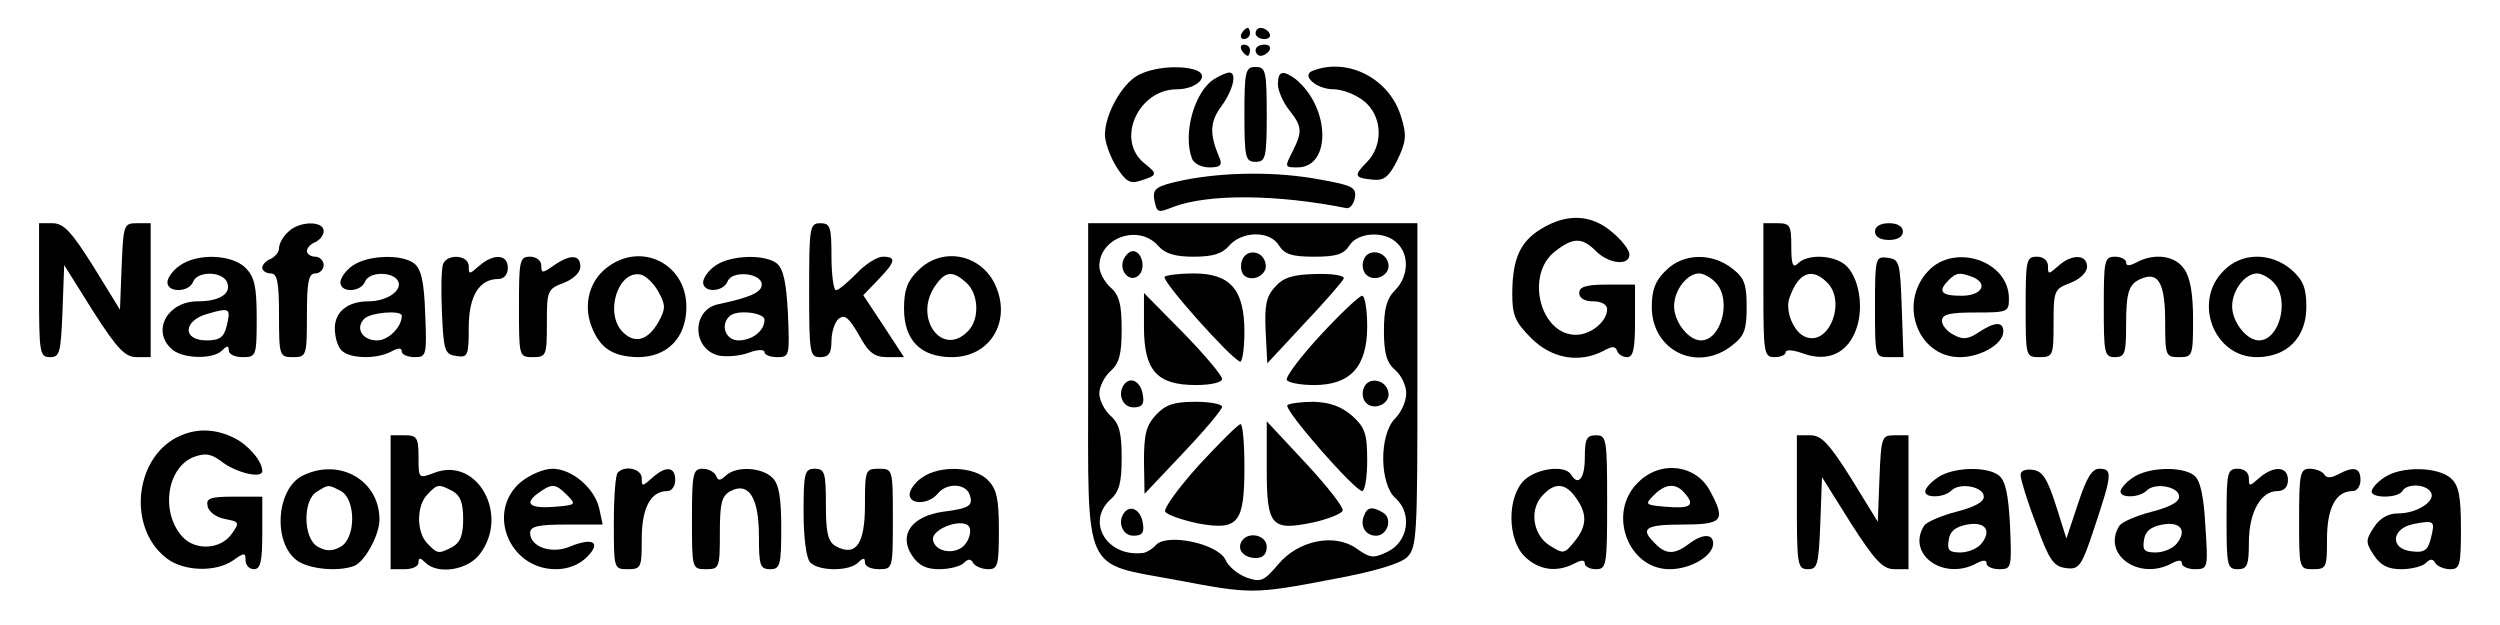 <?xml version="1.0" standalone="no"?>
<!DOCTYPE svg PUBLIC "-//W3C//DTD SVG 20010904//EN"
 "http://www.w3.org/TR/2001/REC-SVG-20010904/DTD/svg10.dtd">
<svg version="1.0" xmlns="http://www.w3.org/2000/svg"
 width="448pt" height="112pt" viewBox="0 0 448 112"
 preserveAspectRatio="xMidYMid meet">

<g transform="translate(0,112) scale(0.1,-0.1)"
fill="black" stroke="none">
<path d="M2225 1060 c-3 -5 -1 -10 4 -10 6 0 11 5 11 10 0 6 -2 10 -4 10 -3 0
-8 -4 -11 -10z"/>
<path d="M2250 1060 c0 -5 7 -10 16 -10 8 0 12 5 9 10 -3 6 -10 10 -16 10 -5
0 -9 -4 -9 -10z"/>
<path d="M2225 1030 c3 -5 8 -10 11 -10 2 0 4 5 4 10 0 6 -5 10 -11 10 -5 0
-7 -4 -4 -10z"/>
<path d="M2250 1030 c0 -5 4 -10 9 -10 6 0 13 5 16 10 3 6 -1 10 -9 10 -9 0
-16 -4 -16 -10z"/>
<path d="M2039 985 c-29 -16 -59 -70 -59 -107 0 -12 9 -38 20 -56 17 -27 25
-32 43 -26 32 10 32 12 7 32 -51 42 -10 132 59 132 35 0 60 24 35 34 -27 10
-78 6 -105 -9z"/>
<path d="M2230 915 c0 -78 2 -85 20 -85 18 0 20 7 20 85 0 78 -2 85 -20 85
-18 0 -20 -7 -20 -85z"/>
<path d="M2352 993 c-21 -8 7 -33 38 -33 15 0 39 -9 54 -21 33 -26 36 -79 5
-110 -24 -24 -22 -28 12 -31 19 -2 28 5 43 35 16 33 17 45 7 77 -20 69 -96
108 -159 83z"/>
<path d="M2177 979 c-36 -21 -58 -98 -41 -143 3 -9 17 -16 31 -16 20 0 24 4
18 18 -18 42 -17 64 4 92 21 29 28 60 14 60 -5 0 -16 -5 -26 -11z"/>
<path d="M2290 969 c0 -11 9 -32 20 -46 24 -30 24 -39 6 -75 -14 -27 -14 -28
9 -28 61 0 59 107 -3 158 -23 17 -32 15 -32 -9z"/>
<path d="M2120 797 c-47 -10 -54 -15 -52 -32 5 -27 6 -27 34 -16 63 24 186 23
311 -2 6 -1 13 7 15 19 3 18 -5 22 -61 32 -78 15 -173 14 -247 -1z"/>
<path d="M2762 710 c-38 -23 -52 -54 -52 -117 0 -38 5 -50 34 -79 37 -37 86
-45 129 -23 16 9 22 9 25 0 2 -6 10 -11 18 -11 11 0 14 16 14 65 l0 65 -50 0
c-38 0 -50 -4 -50 -15 0 -9 9 -15 25 -15 15 0 25 -6 25 -14 0 -22 -29 -46 -56
-46 -64 0 -91 107 -38 149 33 26 49 26 74 1 23 -23 60 -27 60 -6 0 8 -14 26
-31 40 -37 32 -81 34 -127 6z"/>
<path d="M70 600 c0 -113 1 -120 20 -120 17 0 19 8 22 82 l3 83 52 -83 c43
-67 57 -82 78 -82 l25 0 0 120 0 120 -25 0 c-23 0 -24 -3 -27 -77 l-3 -78 -48
78 c-39 62 -53 77 -73 77 l-24 0 0 -120z"/>
<path d="M516 704 c-9 -8 -16 -21 -16 -29 0 -7 -7 -15 -15 -19 -8 -3 -15 -10
-15 -16 0 -5 7 -10 15 -10 12 0 15 -15 15 -75 0 -73 1 -75 25 -75 24 0 25 2
25 75 0 60 3 75 15 75 8 0 15 7 15 15 0 8 -7 15 -15 15 -8 0 -15 5 -15 10 0 6
7 13 15 16 8 4 15 12 15 20 0 19 -45 18 -64 -2z"/>
<path d="M1450 600 c0 -113 1 -120 20 -120 15 0 20 7 20 29 0 16 6 34 13 40
11 8 18 2 36 -29 18 -33 28 -40 52 -40 l29 0 -36 55 -37 56 26 27 c32 33 34
42 9 42 -10 0 -31 -13 -47 -30 -16 -16 -32 -30 -37 -30 -4 0 -8 27 -8 60 0 53
-2 60 -20 60 -19 0 -20 -7 -20 -120z"/>
<path d="M1950 436 c0 -349 -11 -324 156 -355 137 -26 140 -26 282 1 76 14
122 28 134 40 17 17 18 41 18 308 l0 290 -295 0 -295 0 0 -284z m125 244 c13
-15 31 -20 64 -20 34 0 51 5 64 20 10 12 29 20 47 20 19 0 34 -7 42 -20 10
-16 24 -20 63 -20 39 0 53 4 63 20 15 24 64 27 86 4 22 -21 20 -60 -4 -84 -15
-15 -20 -33 -20 -73 0 -40 5 -57 20 -70 11 -9 20 -28 20 -42 0 -14 -9 -34 -20
-45 -29 -29 -28 -118 1 -143 30 -27 23 -78 -15 -96 -25 -12 -31 -11 -55 6 -39
28 -105 15 -141 -29 -25 -29 -30 -32 -56 -23 -16 6 -33 20 -38 32 -13 28 -102
48 -124 27 -7 -8 -19 -15 -25 -15 -64 -7 -101 56 -57 96 16 14 20 31 20 75 0
44 -4 61 -20 75 -11 10 -20 28 -20 40 0 12 9 30 20 40 16 14 20 31 20 75 0 44
-4 61 -20 75 -11 10 -20 27 -20 38 0 51 70 76 105 37z"/>
<path d="M2013 654 c-8 -21 13 -42 28 -27 13 13 5 43 -11 43 -6 0 -13 -7 -17
-16z"/>
<path d="M2226 654 c-4 -10 -2 -22 3 -27 14 -14 43 0 39 20 -4 24 -34 28 -42
7z"/>
<path d="M2444 655 c-4 -9 -2 -21 4 -27 15 -15 44 -1 40 19 -4 23 -36 29 -44
8z"/>
<path d="M2087 624 c-6 -7 117 -145 135 -152 4 -2 8 22 8 53 0 76 -25 105 -91
105 -25 0 -49 -3 -52 -6z"/>
<path d="M2285 606 c-16 -17 -19 -33 -17 -79 l3 -58 67 72 c37 39 69 76 70 80
2 5 -20 9 -50 8 -41 -1 -58 -6 -73 -23z"/>
<path d="M2050 534 c0 -78 23 -104 93 -104 28 0 47 5 47 11 0 6 -31 43 -70 83
l-70 71 0 -61z"/>
<path d="M2366 519 c-36 -39 -63 -75 -60 -80 3 -5 25 -9 49 -9 65 0 95 33 95
105 0 30 -4 55 -9 55 -5 0 -39 -32 -75 -71z"/>
<path d="M2017 434 c-16 -16 -7 -44 14 -44 15 0 20 5 17 22 -3 22 -19 33 -31
22z"/>
<path d="M2444 425 c-4 -9 -2 -21 4 -27 15 -15 44 -1 40 19 -4 23 -36 29 -44
8z"/>
<path d="M2072 377 c-18 -19 -22 -35 -22 -83 l1 -59 69 73 c39 41 70 78 70 83
0 5 -22 9 -48 9 -38 0 -53 -5 -70 -23z"/>
<path d="M2307 394 c-7 -8 121 -154 134 -154 5 0 9 25 9 55 0 48 -4 59 -27 80
-20 17 -40 24 -69 25 -22 0 -44 -3 -47 -6z"/>
<path d="M2148 286 c-36 -40 -63 -77 -60 -83 4 -6 31 -15 59 -21 72 -13 83 0
83 101 0 42 -3 77 -7 77 -5 -1 -38 -34 -75 -74z"/>
<path d="M2270 280 c0 -103 8 -112 84 -96 27 6 51 16 52 21 2 6 -28 44 -66 85
l-70 75 0 -85z"/>
<path d="M2017 204 c-16 -16 -7 -44 14 -44 15 0 20 5 17 22 -3 22 -19 33 -31
22z"/>
<path d="M2444 195 c-7 -18 3 -35 22 -35 20 0 30 30 13 41 -20 12 -29 11 -35
-6z"/>
<path d="M2225 150 c-9 -15 4 -30 26 -30 12 0 19 7 19 20 0 21 -33 29 -45 10z"/>
<path d="M3160 600 c0 -113 1 -120 20 -120 11 0 20 4 20 9 0 5 13 4 30 -2 45
-17 82 0 97 45 15 44 1 103 -27 118 -25 14 -63 13 -78 -2 -9 -9 -12 -3 -12 30
0 38 -2 42 -25 42 l-25 0 0 -120z m114 14 c35 -34 4 -114 -38 -98 -22 8 -38
48 -29 71 16 45 40 54 67 27z"/>
<path d="M3360 705 c0 -9 9 -15 25 -15 16 0 25 6 25 15 0 9 -9 15 -25 15 -16
0 -25 -6 -25 -15z"/>
<path d="M322 644 c-12 -8 -22 -22 -22 -30 0 -19 39 -18 46 1 8 20 53 19 61
-1 8 -20 -13 -34 -53 -34 -53 0 -82 -51 -48 -84 18 -19 75 -21 92 -4 9 9 12 9
12 0 0 -7 11 -12 25 -12 24 0 25 2 25 70 0 57 -4 74 -20 90 -24 24 -86 27
-118 4z m84 -109 c-5 -20 -13 -25 -36 -25 -44 0 -42 36 3 48 39 11 41 10 33
-23z"/>
<path d="M632 644 c-12 -8 -22 -22 -22 -30 0 -19 36 -18 44 1 7 19 52 19 60 0
6 -17 -22 -35 -54 -35 -37 0 -60 -19 -60 -48 0 -16 5 -33 12 -40 15 -15 63
-16 89 -2 13 7 19 7 19 0 0 -5 10 -10 23 -10 21 0 22 3 19 77 -2 58 -7 81 -20
91 -22 17 -83 15 -110 -4z m88 -90 c0 -20 -24 -44 -44 -44 -27 0 -40 22 -23
39 11 11 67 16 67 5z"/>
<path d="M794 647 c-3 -8 -4 -47 -2 -88 3 -68 5 -74 26 -77 20 -3 22 0 22 51
0 57 19 87 53 87 10 0 17 8 17 20 0 25 -26 26 -52 3 -17 -15 -18 -15 -18 0 0
20 -38 23 -46 4z"/>
<path d="M930 570 c0 -89 0 -90 25 -90 24 0 25 3 25 61 0 58 1 61 30 72 18 7
30 19 30 29 0 22 -18 23 -48 2 -20 -14 -22 -14 -22 0 0 9 -9 16 -20 16 -19 0
-20 -7 -20 -90z"/>
<path d="M1087 640 c-31 -24 -42 -66 -27 -105 15 -39 38 -54 83 -55 53 0 87
35 87 90 0 78 -82 118 -143 70z m93 -43 c13 -24 13 -30 0 -54 -19 -33 -42 -40
-64 -18 -33 33 -9 111 32 103 9 -2 23 -15 32 -31z"/>
<path d="M1282 644 c-12 -8 -22 -22 -22 -30 0 -19 36 -18 44 2 8 20 61 15 61
-6 0 -14 -21 -23 -77 -35 -48 -9 -49 -79 -1 -92 15 -3 39 -1 55 5 16 6 28 6
28 1 0 -5 10 -9 23 -9 22 0 22 3 19 78 -3 56 -8 80 -20 90 -22 17 -83 15 -110
-4z m88 -97 c0 -20 -22 -37 -47 -37 -22 0 -33 27 -16 43 12 13 63 7 63 -6z"/>
<path d="M1645 635 c-19 -18 -25 -35 -25 -68 0 -57 30 -87 86 -87 67 0 106 62
79 126 -24 58 -96 74 -140 29z m87 -22 c22 -20 24 -66 2 -87 -46 -47 -98 25
-58 82 18 26 31 28 56 5z"/>
<path d="M2985 635 c-19 -18 -25 -35 -25 -65 0 -79 82 -118 144 -69 22 17 26
28 26 69 0 41 -4 52 -26 69 -37 29 -89 27 -119 -4z m89 -21 c30 -30 11 -104
-26 -104 -22 0 -48 33 -48 61 0 29 23 59 45 59 7 0 21 -7 29 -16z"/>
<path d="M3360 571 c0 -91 0 -91 25 -91 l26 0 -3 88 c-3 82 -4 87 -25 90 -22
3 -23 1 -23 -87z"/>
<path d="M3455 634 c-54 -58 -18 -154 57 -154 38 0 78 24 78 46 0 18 -15 18
-45 -2 -18 -12 -28 -13 -44 -4 -12 6 -21 17 -21 25 0 12 14 15 60 15 58 0 60
1 60 25 0 68 -98 100 -145 49z m79 -10 c30 -12 18 -34 -19 -34 -37 0 -43 8
-23 28 14 14 20 14 42 6z"/>
<path d="M3630 570 c0 -89 0 -90 25 -90 24 0 25 3 25 61 0 58 1 61 30 72 18 7
30 19 30 29 0 23 -28 23 -52 1 -17 -15 -18 -15 -18 0 0 10 -8 17 -20 17 -19 0
-20 -7 -20 -90z"/>
<path d="M3770 570 c0 -83 1 -90 20 -90 18 0 20 7 20 58 0 61 5 75 31 84 28
10 39 -13 39 -79 0 -61 1 -63 25 -63 24 0 25 2 25 68 0 45 -5 75 -16 90 -16
24 -53 29 -85 12 -13 -7 -19 -7 -19 0 0 5 -9 10 -20 10 -19 0 -20 -7 -20 -90z"/>
<path d="M3985 635 c-56 -55 -18 -155 59 -155 54 0 89 35 89 90 0 35 -6 48
-27 67 -37 31 -89 31 -121 -2z m89 -21 c30 -30 11 -104 -26 -104 -22 0 -48 33
-48 61 0 29 23 59 45 59 7 0 21 -7 29 -16z"/>
<path d="M325 340 c-83 -34 -99 -164 -27 -220 30 -24 89 -26 120 -4 20 14 22
14 22 0 0 -9 7 -16 15 -16 12 0 15 14 15 65 l0 65 -51 0 c-43 0 -50 -3 -47
-17 2 -10 15 -20 31 -23 26 -5 27 -6 12 -27 -20 -28 -65 -30 -88 -5 -40 44
-28 124 20 143 22 8 32 6 54 -11 26 -18 69 -28 69 -14 0 17 -24 46 -50 59 -32
16 -64 18 -95 5z"/>
<path d="M700 220 l0 -120 25 0 c14 0 25 5 25 12 0 9 3 9 12 0 22 -22 75 -14
97 14 55 70 -3 176 -80 147 -29 -11 -29 -11 -29 28 0 35 -3 39 -25 39 l-25 0
0 -120z m111 20 c14 -8 19 -21 19 -50 0 -29 -5 -42 -19 -50 -25 -13 -27 -13
-45 6 -20 20 -20 68 0 88 18 19 20 19 45 6z"/>
<path d="M2840 300 c0 -38 -12 -52 -25 -30 -11 17 -60 11 -83 -10 -32 -30 -31
-108 1 -138 25 -24 57 -28 88 -12 13 7 19 7 19 0 0 -5 9 -10 20 -10 19 0 20 7
20 120 0 113 -1 120 -20 120 -17 0 -20 -7 -20 -40z m-16 -72 c21 -29 20 -51
-3 -79 -18 -22 -19 -22 -45 -6 -30 20 -36 66 -10 91 21 22 40 20 58 -6z"/>
<path d="M3220 220 c0 -113 1 -120 20 -120 17 0 19 8 22 82 l3 83 52 -83 c43
-67 57 -82 78 -82 l25 0 0 120 0 120 -25 0 c-23 0 -24 -3 -27 -77 l-3 -78 -48
78 c-39 62 -53 77 -73 77 l-24 0 0 -120z"/>
<path d="M543 268 c-48 -23 -55 -121 -10 -153 22 -15 73 -20 102 -9 19 8 45
55 45 83 0 70 -71 111 -137 79z m68 -28 c27 -15 27 -85 -1 -100 -14 -8 -26 -8
-40 0 -27 14 -28 84 -2 99 21 13 20 13 43 1z"/>
<path d="M933 256 c-62 -53 -21 -156 63 -156 22 0 42 8 56 22 26 26 11 36 -32
18 -32 -13 -70 0 -70 25 0 12 15 15 65 15 l65 0 -6 28 c-8 37 -49 72 -84 72
-16 0 -41 -11 -57 -24z m83 -23 c17 -17 16 -18 -20 -21 -46 -4 -58 5 -32 24
25 18 31 18 52 -3z"/>
<path d="M1107 273 c-4 -3 -7 -44 -7 -90 0 -82 0 -83 25 -83 24 0 25 3 25 54
0 56 16 86 46 86 8 0 14 9 14 20 0 24 -17 26 -42 3 -17 -15 -18 -15 -18 0 0
17 -30 24 -43 10z"/>
<path d="M1240 190 c0 -89 0 -90 25 -90 24 0 25 2 25 65 0 53 3 66 19 75 33
17 51 -12 51 -81 0 -52 2 -59 20 -59 18 0 20 7 20 74 0 54 -4 79 -16 90 -19
19 -65 21 -83 4 -11 -10 -14 -10 -18 0 -3 6 -13 12 -24 12 -17 0 -19 -8 -19
-90z"/>
<path d="M1440 202 c0 -47 5 -83 12 -90 16 -16 70 -16 86 0 9 9 12 9 12 0 0
-7 11 -12 25 -12 25 0 25 1 25 90 0 89 0 90 -25 90 -24 0 -25 -2 -25 -65 0
-70 -16 -93 -52 -74 -14 8 -18 23 -18 74 0 58 -2 65 -20 65 -18 0 -20 -7 -20
-78z"/>
<path d="M1652 264 c-12 -8 -22 -22 -22 -30 0 -19 34 -18 50 1 16 20 49 19 57
0 8 -21 1 -26 -47 -32 -56 -8 -80 -41 -56 -78 12 -18 25 -25 49 -25 18 0 38 5
44 11 8 8 13 8 17 0 4 -6 16 -11 27 -11 17 0 19 7 19 70 0 57 -4 74 -20 90
-24 24 -86 27 -118 4z m77 -120 c-16 -19 -53 -14 -57 8 -4 22 61 43 66 21 2
-8 -2 -21 -9 -29z"/>
<path d="M2935 255 c-55 -54 -18 -155 57 -155 38 0 78 24 78 46 0 18 -19 18
-44 -1 -25 -19 -41 -19 -60 1 -28 27 -18 34 49 34 72 0 78 7 50 59 -25 49 -90
57 -130 16z m85 -20 c18 -21 9 -27 -36 -23 -36 3 -37 4 -20 21 21 21 40 22 56
2z"/>
<path d="M3472 264 c-12 -8 -22 -19 -22 -25 0 -12 34 -11 47 2 15 15 58 7 58
-11 0 -10 -18 -19 -49 -27 -27 -7 -53 -18 -58 -25 -32 -51 34 -99 93 -68 13 7
19 7 19 0 0 -5 10 -10 23 -10 22 0 22 3 19 78 -3 56 -8 80 -20 90 -22 17 -83
15 -110 -4z m78 -119 c-7 -8 -23 -15 -37 -15 -20 0 -24 4 -21 22 2 16 12 24
33 28 33 6 45 -11 25 -35z"/>
<path d="M3621 268 c0 -7 12 -47 28 -88 23 -64 31 -75 53 -78 24 -3 28 2 52
75 31 93 32 103 8 103 -13 0 -23 -16 -38 -62 l-21 -63 -19 60 c-15 47 -24 61
-41 63 -14 2 -23 -2 -22 -10z"/>
<path d="M3822 264 c-12 -8 -22 -19 -22 -25 0 -12 34 -11 47 2 15 15 58 7 58
-11 0 -10 -18 -19 -49 -27 -27 -7 -53 -18 -58 -25 -32 -51 34 -99 93 -68 13 7
19 7 19 0 0 -5 11 -10 23 -10 24 0 24 2 19 78 -3 54 -9 81 -20 90 -22 17 -83
15 -110 -4z m78 -119 c-7 -8 -23 -15 -37 -15 -20 0 -24 4 -21 22 2 16 12 24
33 28 33 6 45 -11 25 -35z"/>
<path d="M3990 190 c0 -83 1 -90 20 -90 17 0 20 7 20 48 0 53 21 92 51 92 12
0 19 7 19 20 0 25 -26 26 -52 3 -17 -15 -18 -15 -18 0 0 10 -8 17 -20 17 -19
0 -20 -7 -20 -90z"/>
<path d="M4120 190 c0 -89 0 -90 25 -90 24 0 25 3 25 54 0 56 16 86 46 86 8 0
14 9 14 20 0 22 -12 25 -40 10 -13 -7 -21 -7 -25 0 -3 5 -15 10 -26 10 -17 0
-19 -8 -19 -90z"/>
<path d="M4272 264 c-12 -8 -22 -19 -22 -25 0 -12 47 -12 55 1 8 14 42 13 51
-2 10 -15 -24 -38 -58 -38 -18 0 -33 -8 -44 -25 -15 -23 -15 -27 0 -50 12 -18
25 -25 49 -25 18 0 38 5 44 11 8 8 13 8 17 0 4 -6 16 -11 27 -11 17 0 19 7 19
73 0 59 -4 77 -18 90 -24 21 -90 22 -120 1z m84 -109 c-5 -21 -12 -26 -34 -23
-40 4 -37 41 3 49 38 7 39 6 31 -26z"/>
</g>
</svg>
